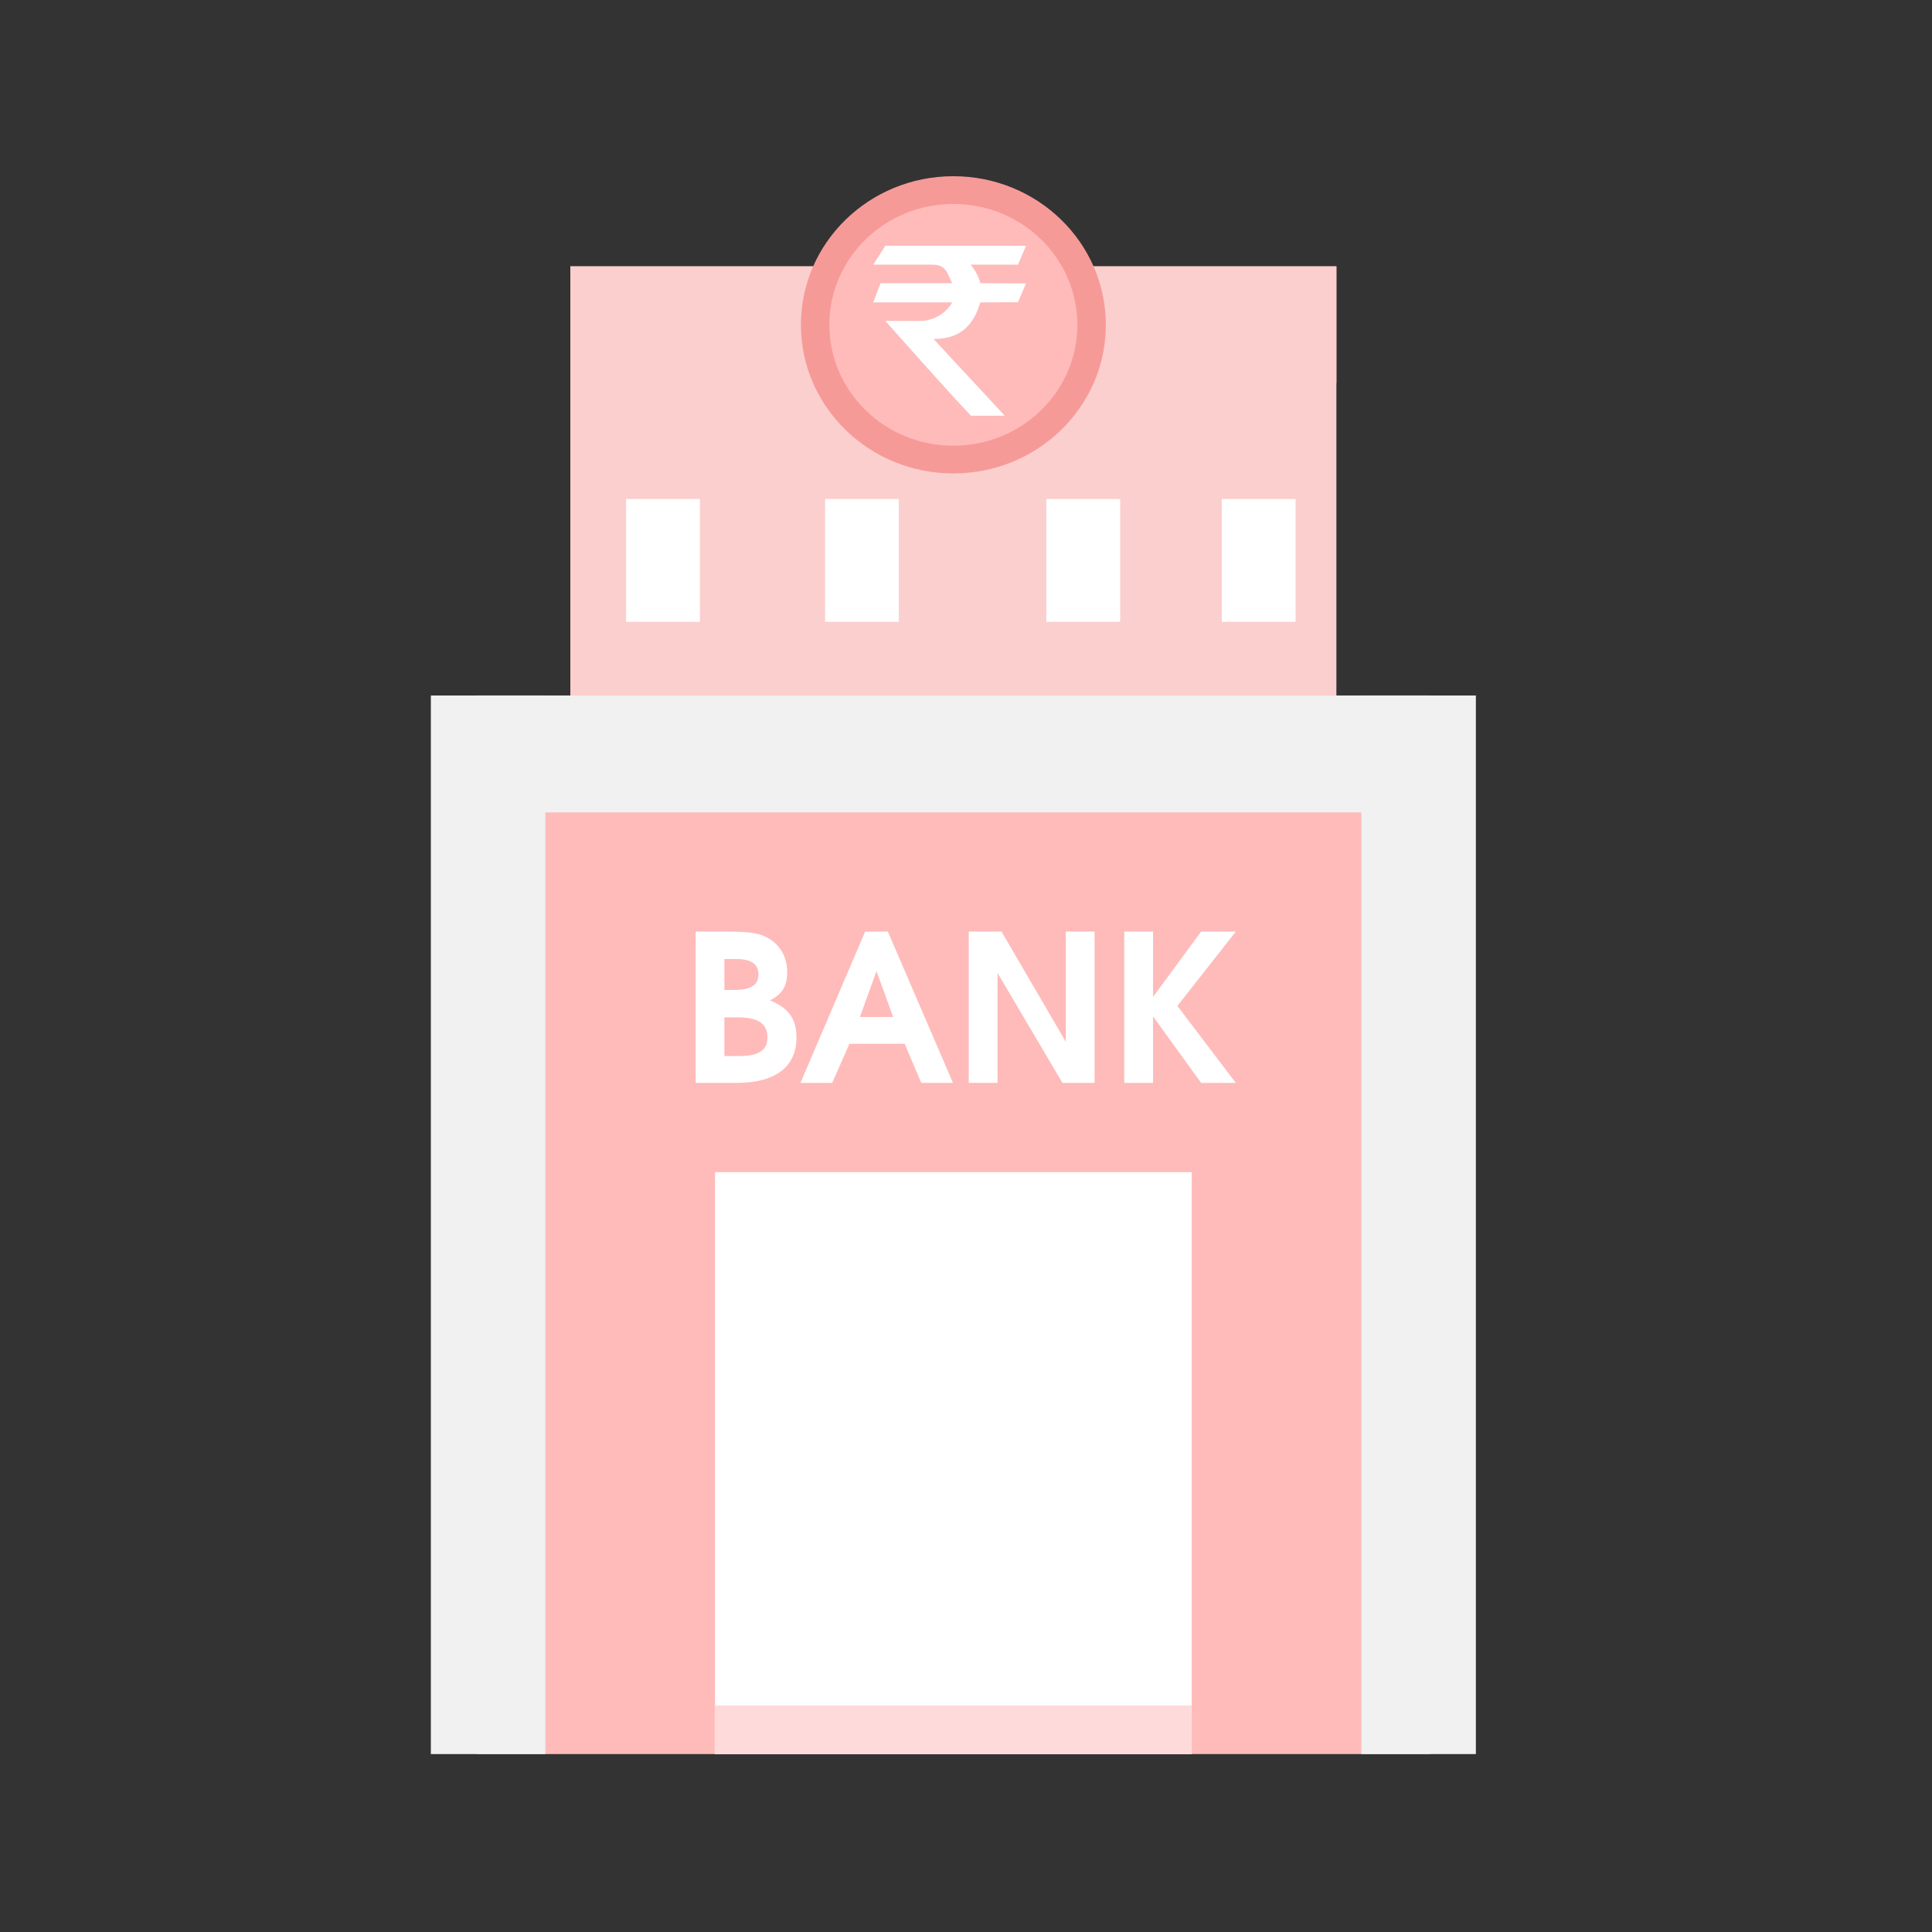 <svg xmlns="http://www.w3.org/2000/svg" width="77" height="77" viewBox="0 0 77 77">
  <rect x="0" y="0" width="77" height="77" fill="#333333" stroke="none"/>
  <g fill="none" fill-rule="evenodd" transform="translate(17 7)">
    <polygon fill="#FEBBBA" points="1.998 62.909 39.995 62.909 39.995 20.719 1.998 20.719"/>
    <polygon fill="#FBCFCE" points="5.731 20.719 36.262 20.719 36.262 3.616 5.731 3.616"/>
    <polygon fill="#FFF" points="11.497 62.909 30.496 62.909 30.496 39.717 11.497 39.717"/>
    <polygon fill="#FEDBDA" points="11.485 62.909 30.49 62.909 30.49 60.969 11.485 60.969"/>
    <polygon fill="#FBCFCE" points="5.731 8.276 36.262 8.276 36.262 3.616 5.731 3.616"/>
    <polygon fill="#FFF" points="15.884 17.783 18.825 17.783 18.825 12.887 15.884 12.887"/>
    <polygon fill="#FFF" points="7.954 17.783 10.894 17.783 10.894 12.887 7.954 12.887"/>
    <polygon fill="#FFF" points="24.703 17.783 27.644 17.783 27.644 12.887 24.703 12.887"/>
    <polygon fill="#FFF" points="31.696 17.783 34.636 17.783 34.636 12.887 31.696 12.887"/>
    <polygon fill="#F1F1F1" points="37.258 62.909 41.821 62.909 41.821 20.719 37.258 20.719"/>
    <polygon fill="#F1F1F1" points=".172 62.909 4.735 62.909 4.735 20.719 .172 20.719"/>
    <polygon fill="#F1F1F1" points="1.998 25.379 39.995 25.379 39.995 20.719 1.998 20.719"/>
    <path fill="#FFF" d="M12.415 33.548L11.871 33.548 11.871 35.09 12.44 35.09C13.244 35.09 13.587 34.862 13.587 34.34 13.587 33.801 13.21 33.548 12.415 33.548zM12.34 31.222L11.871 31.222 11.871 32.454 12.239 32.454C12.934 32.454 13.227 32.267 13.227 31.834 13.227 31.418 12.934 31.222 12.34 31.222zM12.373 36.159L10.724 36.159 10.724 30.129 11.996 30.129C12.917 30.129 13.303 30.194 13.671 30.422 14.115 30.7 14.374 31.173 14.374 31.736 14.374 32.299 14.182 32.618 13.688 32.871 14.475 33.189 14.743 33.646 14.743 34.364 14.743 35.466 13.964 36.159 12.373 36.159L12.373 36.159zM17.933 31.704L17.272 33.532 18.595 33.532 17.933 31.704zM19.717 36.159L19.056 34.601 16.853 34.601 16.167 36.159 14.902 36.159 17.481 30.129 18.386 30.129 20.981 36.159 19.717 36.159 19.717 36.159z"/>
    <polyline fill="#FFF" points="25.344 36.159 22.757 31.777 22.757 36.159 21.61 36.159 21.61 30.129 22.916 30.129 25.478 34.519 25.478 30.129 26.625 30.129 26.625 36.159 25.344 36.159"/>
    <polyline fill="#FFF" points="30.871 36.159 28.954 33.507 28.954 36.159 27.807 36.159 27.807 30.129 28.954 30.129 28.954 32.732 30.871 30.129 32.253 30.129 29.925 33.091 32.253 36.159 30.871 36.159"/>
    <path fill="#F69A98" d="M27.073,5.946 C27.073,2.675 24.353,0.023 20.996,0.023 C17.64,0.023 14.92,2.675 14.92,5.946 C14.92,9.217 17.64,11.869 20.996,11.869 C24.353,11.869 27.073,9.217 27.073,5.946"/>
    <path fill="#FEBBBA" d="M25.938,5.946 C25.938,3.286 23.726,1.129 20.996,1.129 C18.267,1.129 16.054,3.286 16.054,5.946 C16.054,8.606 18.267,10.763 20.996,10.763 C23.726,10.763 25.938,8.606 25.938,5.946"/>
    <path fill="#FFF" d="M22.069,2.797 L18.285,2.797 L17.804,3.547 L20.145,3.547 C20.733,3.547 20.744,3.9 20.951,4.287 L18.094,4.287 L17.804,5.051 L20.951,5.051 C20.744,5.438 20.247,5.791 19.668,5.791 L18.285,5.791 C19.444,7.082 20.483,8.277 21.697,9.568 L23.043,9.568 L20.207,6.511 C21.346,6.511 21.821,5.889 22.069,5.051 L23.571,5.045 L23.891,4.296 L22.069,4.287 C22.028,4.061 21.849,3.741 21.684,3.547 L23.571,3.547 L23.891,2.797 L22.069,2.797 Z"/>
  </g>
</svg>
